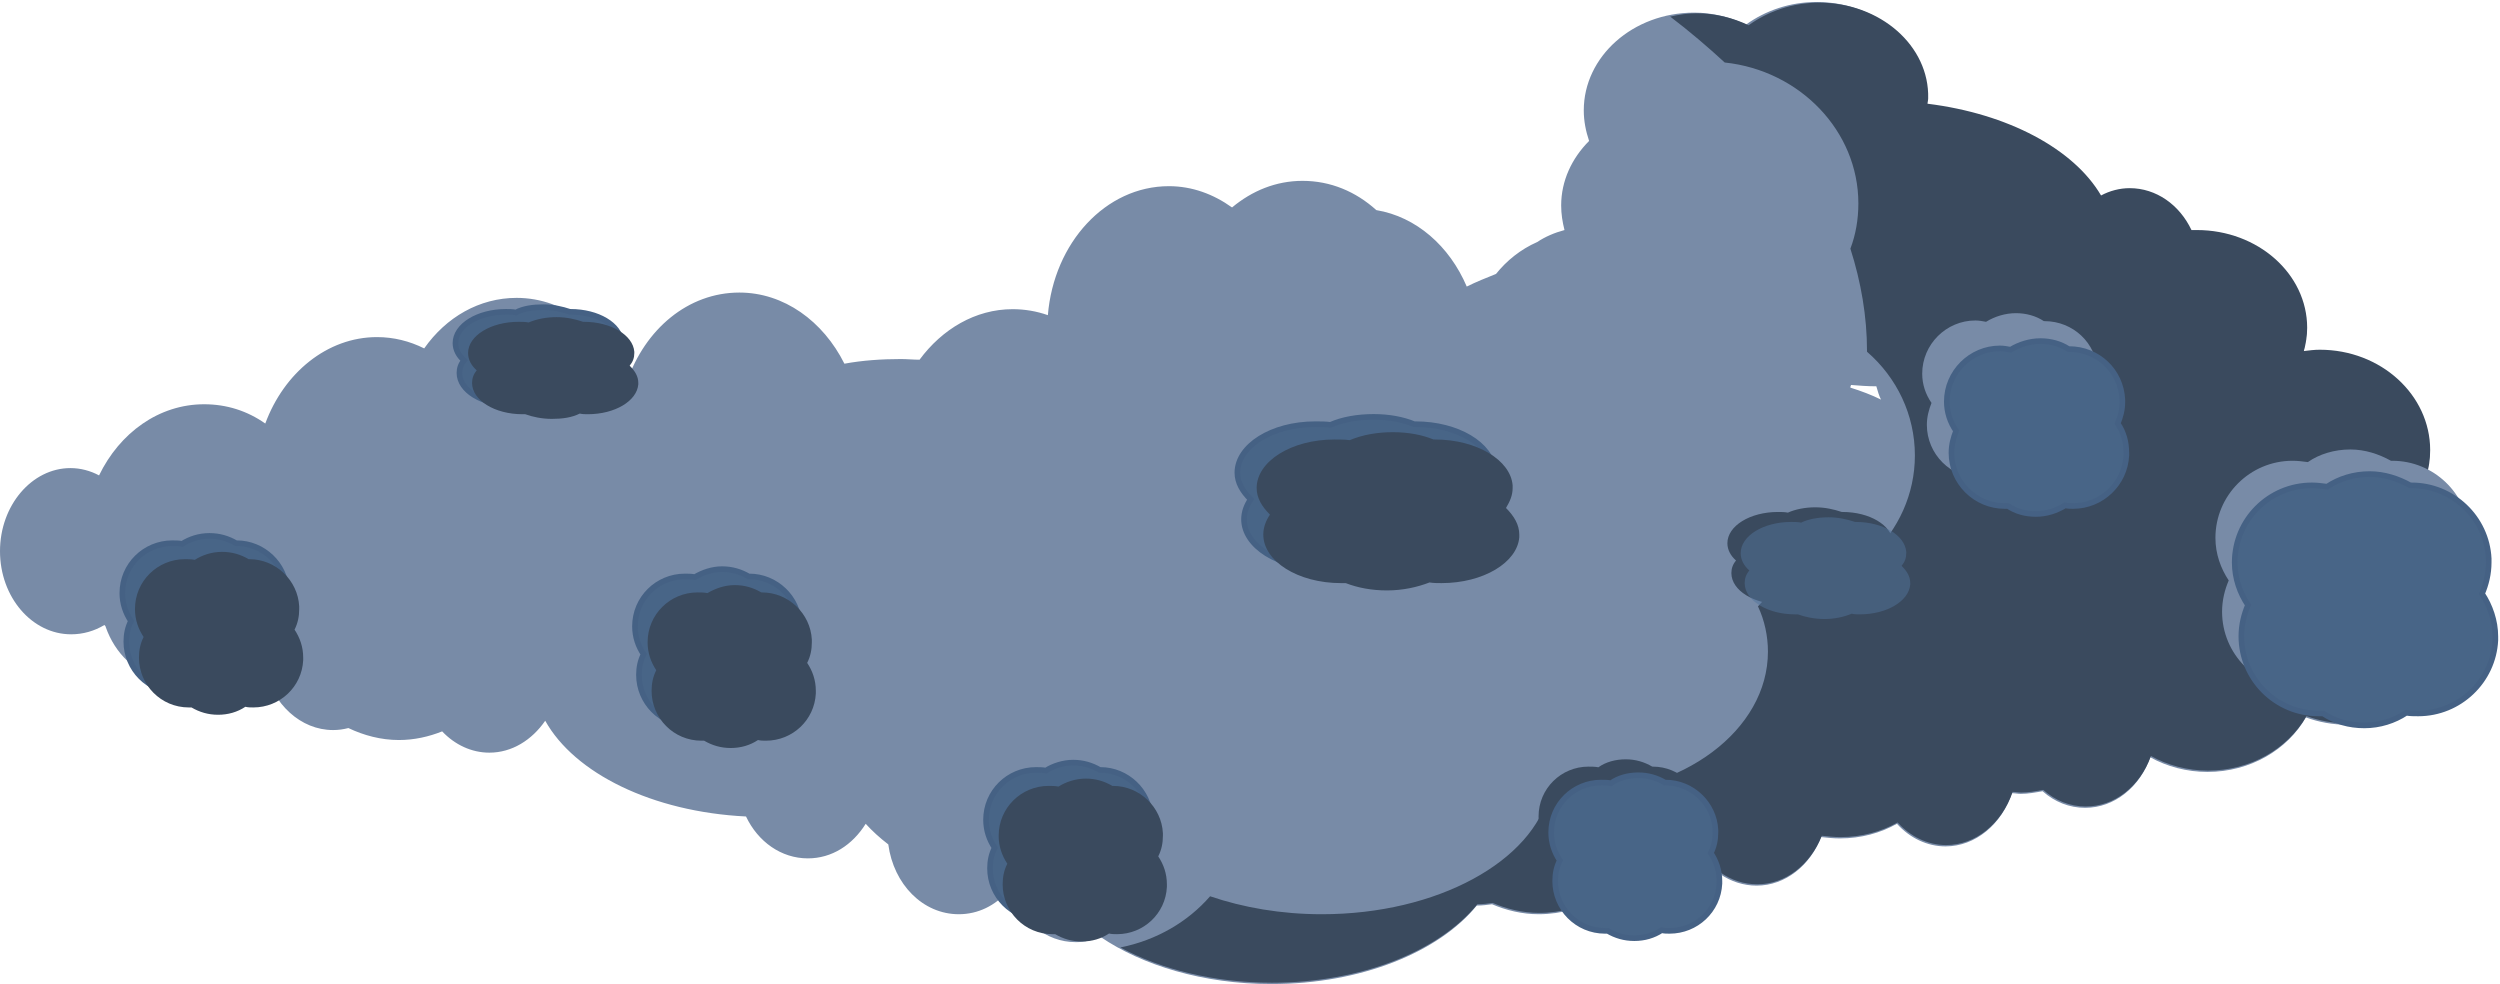 <?xml version="1.0" encoding="utf-8"?>
<!-- Generator: Adobe Illustrator 25.4.1, SVG Export Plug-In . SVG Version: 6.00 Build 0)  -->
<svg version="1.1" id="Layer_1" xmlns:sketch="http://www.bohemiancoding.com/sketch/ns"
	 xmlns="http://www.w3.org/2000/svg" xmlns:xlink="http://www.w3.org/1999/xlink" x="0px" y="0px" viewBox="0 0 376 148"
	 style="enable-background:new 0 0 376 148;" xml:space="preserve">
<style type="text/css">
	.st0{fill-rule:evenodd;clip-rule:evenodd;fill:#788BA7;}
	.st1{fill-rule:evenodd;clip-rule:evenodd;fill:#3A4A5E;}
	.st2{fill-rule:evenodd;clip-rule:evenodd;fill:#486587;stroke:#456184;stroke-width:0.848;}
	.st3{fill-rule:evenodd;clip-rule:evenodd;fill:#51729B;fill-opacity:0.507;}
</style>
<desc>Created with Sketch.</desc>
<path id="Shape" sketch:type="MSShapeGroup" class="st0" d="M273.2,0.3c-4,0-7.7,1.3-10.6,3.4c-2.3-1.1-5-1.8-7.8-1.8
	c-9.2,0-16.6,6.6-16.6,14.7c0,1.6,0.3,3.1,0.8,4.6c-2.6,2.6-4.2,6-4.2,9.7c0,1.3,0.2,2.5,0.5,3.7c-1.5,0.4-2.9,1-4.1,1.8
	c-2.5,1.1-4.6,2.8-6.2,4.8c0,0,0,0,0,0c-1.5,0.6-3,1.2-4.4,1.9c-2.6-6.1-7.6-10.5-13.6-11.5c-3.1-2.8-6.9-4.4-11.1-4.4
	c-4,0-7.6,1.5-10.6,4c-2.8-2-6-3.2-9.5-3.2c-9.5,0-17.3,8.5-18.2,19.4c-1.7-0.6-3.5-0.9-5.3-0.9c-5.6,0-10.6,3-14,7.6
	c-0.9,0-1.9-0.1-2.8-0.1c-2.9,0-5.8,0.2-8.5,0.7c-3.2-6.4-9.1-10.7-15.8-10.7c-7.7,0-14.2,5.5-16.9,13.4
	c-2.9-7.4-9.2-12.6-16.6-12.6c-5.6,0-10.6,2.9-13.9,7.6c-2.2-1.1-4.6-1.7-7.1-1.7c-7.5,0-14,5.4-16.8,13c-2.7-1.9-5.8-2.9-9.2-2.9
	c-6.8,0-12.7,4.3-15.8,10.7c-1.3-0.7-2.8-1.1-4.3-1.1C4.8,70.4,0,76,0,82.9s4.8,12.5,10.7,12.5c1.8,0,3.5-0.5,5-1.4
	c0.1,0.1,0.2,0.2,0.2,0.3c1.4,4,4.5,7,8.3,7.7c2.1,0.9,4.3,1.5,6.6,1.5c3.3,0,6.3-1,9-2.8c1.3,5.2,5.4,9.1,10.3,9.1
	c0.8,0,1.5-0.1,2.3-0.3c2.3,1.1,4.9,1.8,7.6,1.8c2.3,0,4.5-0.5,6.5-1.3c1.9,2,4.4,3.2,7.1,3.2c3.4,0,6.4-1.9,8.4-4.8
	c4.4,7.9,16.1,13.7,30.2,14.4c1.8,3.8,5.3,6.3,9.3,6.3c3.6,0,6.7-2,8.7-5.2c1,1.1,2.1,2.1,3.4,3.1c0.8,6,5.2,10.5,10.6,10.5
	c2.9,0,5.5-1.3,7.4-3.5l0.3,0c1.6,4.5,5.4,7.7,9.9,7.7c1.3,0,2.5-0.3,3.7-0.8c6.3,4.3,15.5,7.1,25.7,7.1c13.5,0,25.2-4.8,30.9-11.8
	c0.8,0,1.6-0.1,2.3-0.2c2.1,0.9,4.5,1.5,7,1.5c6.9,0,12.8-3.9,15.3-9.3c0.4-0.3,0.8-0.6,1.2-1c0.9,0.1,1.8,0.2,2.8,0.2
	c1.4,0,2.8-0.2,4.2-0.5c1.8,3.8,5.3,6.3,9.3,6.3c4.3,0,8-3,9.7-7.3c0.9,0.1,1.9,0.2,2.8,0.2c3.2,0,6.1-0.8,8.6-2.2
	c1.9,2.1,4.5,3.4,7.3,3.4c4.5,0,8.4-3.3,10-8c0.4,0,0.9,0.1,1.3,0.1c1.1,0,2.2-0.2,3.3-0.4c1.8,1.6,4,2.5,6.4,2.5
	c4.4,0,8.2-3.1,9.8-7.6c2.5,1.4,5.5,2.2,8.6,2.2c6.4,0,12-3.3,14.8-8.2c1.9,0.7,4,1.1,6.2,1.1c9.2,0,16.6-6.8,16.6-15.1
	c0-1-0.1-1.9-0.3-2.9c1.3-2.1,2-4.6,2-7.2c0-4.9-2.5-9.2-6.5-11.9c0.4-1.3,0.6-2.6,0.6-4c0-8.3-7.4-15.1-16.6-15.1
	c-0.8,0-1.6,0.1-2.4,0.2c0.3-1.1,0.5-2.3,0.5-3.5c0-8.1-7.4-14.7-16.6-14.7c-0.3,0-0.5,0-0.8,0c-1.8-3.8-5.3-6.3-9.3-6.3
	c-1.5,0-3,0.4-4.3,1.1c-4.1-7-14-12.3-26.1-13.8c0-0.3,0.1-0.5,0.1-0.8C289.8,6.8,282.4,0.3,273.2,0.3L273.2,0.3z M314.9,55
	c0.6,1.3,1.5,2.5,2.5,3.6c-0.9-0.1-1.9-0.2-2.8-0.3c0.2-1,0.3-2,0.3-3.1C314.9,55.1,314.9,55.1,314.9,55L314.9,55z M278.4,57.9
	c1.2,0.1,2.5,0.2,3.8,0.2c0.2,0.7,0.4,1.4,0.7,2c-1.4-0.7-3-1.3-4.6-1.8C278.3,58.2,278.3,58.1,278.4,57.9L278.4,57.9z"/>
<path id="Shape_00000173881196147716726230000008937165092700271285_" sketch:type="MSShapeGroup" class="st1" d="M273.6,0.4
	c-4,0-7.7,1.3-10.6,3.4c-2.3-1.1-5-1.8-7.8-1.8c-1.4,0-2.7,0.2-4,0.5c2.9,2.2,5.7,4.6,8.2,6.9c11.3,1.2,20.1,10.3,20.1,21.2
	c0,2.4-0.4,4.7-1.2,6.8c1.6,5,2.5,10.2,2.5,15.4c0,0,0,0,0,0.1c4.5,3.9,7.2,9.5,7.2,15.6c0,11.7-10,21.2-22.4,21.4
	c-0.4,0.4-0.8,0.9-1.2,1.3c1,2.1,1.5,4.5,1.5,6.8c0,11.8-12.8,21.4-28.7,21.4c-1.4,0-2.8-0.1-4.2-0.2c-2.4,10.3-16.8,18.3-34.2,18.3
	c-6.1,0-11.8-1-16.8-2.7c-3.3,3.8-8,6.6-13.5,7.7c6.1,3.3,14.1,5.3,22.8,5.3c13.5,0,25.2-4.8,30.9-11.8c0.8,0,1.6-0.1,2.3-0.2
	c2.1,0.9,4.5,1.5,7,1.5c6.9,0,12.8-3.9,15.3-9.3c0.4-0.3,0.8-0.6,1.2-1c0.9,0.1,1.8,0.2,2.8,0.2c1.4,0,2.8-0.2,4.2-0.5
	c1.8,3.8,5.3,6.3,9.3,6.3c4.3,0,8-3,9.7-7.3c0.9,0.1,1.9,0.2,2.8,0.2c3.2,0,6.1-0.8,8.6-2.2c1.9,2.1,4.5,3.4,7.3,3.4
	c4.5,0,8.4-3.3,10-8c0.4,0,0.9,0.1,1.3,0.1c1.1,0,2.2-0.2,3.3-0.4c1.8,1.6,4,2.5,6.4,2.5c4.4,0,8.2-3.1,9.8-7.6
	c2.5,1.4,5.5,2.2,8.6,2.2c6.4,0,12-3.3,14.8-8.2c1.9,0.7,4,1.1,6.2,1.1c9.2,0,16.6-6.8,16.6-15.1c0-1-0.1-1.9-0.3-2.9
	c1.3-2.1,2-4.6,2-7.2c0-4.9-2.5-9.2-6.5-11.9c0.4-1.3,0.6-2.6,0.6-4c0-8.3-7.4-15.1-16.6-15.1c-0.8,0-1.6,0.1-2.4,0.2
	c0.3-1.1,0.5-2.3,0.5-3.5c0-8.1-7.4-14.7-16.6-14.7c-0.3,0-0.5,0-0.8,0c-1.8-3.8-5.3-6.3-9.3-6.3c-1.5,0-3,0.4-4.3,1.1
	c-4.1-7-14-12.3-26.1-13.8c0-0.3,0.1-0.5,0.1-0.8C290.2,6.9,282.8,0.4,273.6,0.4L273.6,0.4z M315.4,55.1c0.6,1.3,1.5,2.5,2.5,3.6
	c-0.9-0.1-1.9-0.2-2.8-0.3c0.2-1,0.3-2,0.3-3.1C315.4,55.2,315.4,55.2,315.4,55.1L315.4,55.1z"/>
<path id="Shape_00000107549821028614645060000006842329107552555659_" sketch:type="MSShapeGroup" class="st2" d="M161.4,114.7
	c1.5,0,2.8,0.4,4,1.1h0.1c4,0,7.3,3.2,7.5,7.1c0,0.1,0,0.3,0,0.4c0,1.1-0.2,2.1-0.7,3.1c0.8,1.2,1.3,2.6,1.3,4.2c0,0.1,0,0.3,0,0.4
	c-0.2,4-3.5,7.1-7.5,7.1c-0.4,0-0.8,0-1.2-0.1c-1.2,0.8-2.6,1.2-4.1,1.2c-1.5,0-2.8-0.4-4-1.1c-0.1,0-0.3,0-0.4,0
	c-4.2,0-7.5-3.4-7.5-7.5c0-1.1,0.2-2.1,0.7-3.1c-0.8-1.2-1.3-2.6-1.3-4.2c0-4.2,3.4-7.5,7.5-7.5c0.5,0,1,0,1.5,0.1
	C158.4,115.2,159.9,114.7,161.4,114.7L161.4,114.7z"/>
<path id="Shape_00000109008028958964749740000011680730656404985744_" sketch:type="MSShapeGroup" class="st1" d="M163.3,117.1
	c1.5,0,2.8,0.4,4,1.1h0.1c4,0,7.3,3.2,7.5,7.1c0,0.1,0,0.3,0,0.4c0,1.1-0.2,2.1-0.7,3.1c0.8,1.2,1.3,2.6,1.3,4.2c0,0.1,0,0.3,0,0.4
	c-0.2,4-3.5,7.1-7.5,7.1c-0.4,0-0.8,0-1.2-0.1c-1.2,0.8-2.6,1.2-4.1,1.2c-1.5,0-2.8-0.4-4-1.1c-0.1,0-0.3,0-0.4,0
	c-4.2,0-7.5-3.4-7.5-7.5c0-1.1,0.2-2.1,0.7-3.1c-0.8-1.2-1.3-2.6-1.3-4.2c0-4.2,3.4-7.5,7.5-7.5c0.5,0,1,0,1.5,0.1
	C160.3,117.6,161.8,117.1,163.3,117.1L163.3,117.1z"/>
<path id="Shape_00000135690637609435103120000007737315583786610876_" sketch:type="MSShapeGroup" class="st1" d="M244.5,114.2
	c1.5,0,2.8,0.4,4,1.1h0.1c4,0,7.3,3.2,7.5,7.1c0,0.1,0,0.3,0,0.4c0,1.1-0.2,2.1-0.7,3.1c0.8,1.2,1.3,2.6,1.3,4.2c0,0.1,0,0.3,0,0.4
	c-0.2,4-3.5,7.1-7.5,7.1c-0.4,0-0.8,0-1.2-0.1c-1.2,0.8-2.6,1.2-4.1,1.2c-1.5,0-2.8-0.4-4-1.1c-0.1,0-0.3,0-0.4,0
	c-4.2,0-7.5-3.4-7.5-7.5c0-1.1,0.2-2.1,0.7-3.1c-0.8-1.2-1.3-2.6-1.3-4.2c0-4.2,3.4-7.5,7.5-7.5c0.5,0,1,0,1.5,0.1
	C241.5,114.6,243,114.2,244.5,114.2L244.5,114.2z"/>
<path id="Shape_00000060733606312740029430000017668972405749246871_" sketch:type="MSShapeGroup" class="st2" d="M246.4,116.6
	c1.5,0,2.8,0.4,4,1.1h0.1c4,0,7.3,3.2,7.5,7.1c0,0.1,0,0.3,0,0.4c0,1.1-0.2,2.1-0.7,3.1c0.8,1.2,1.3,2.6,1.3,4.2c0,0.1,0,0.3,0,0.4
	c-0.2,4-3.5,7.1-7.5,7.1c-0.4,0-0.8,0-1.2-0.1c-1.2,0.8-2.6,1.2-4.1,1.2c-1.5,0-2.8-0.4-4-1.1c-0.1,0-0.3,0-0.4,0
	c-4.2,0-7.5-3.4-7.5-7.5c0-1.1,0.2-2.1,0.7-3.1c-0.8-1.2-1.3-2.6-1.3-4.2c0-4.2,3.4-7.5,7.5-7.5c0.5,0,1,0,1.5,0.1
	C243.4,117,244.9,116.6,246.4,116.6L246.4,116.6z"/>
<path id="Shape_00000054249360163087527100000007724523526785711748_" sketch:type="MSShapeGroup" class="st0" d="M353.5,67.6
	c2.2,0,4.3,0.7,6.1,1.7h0.2c6.2,0,11.3,4.9,11.6,11c0,0.2,0,0.4,0,0.6c0,1.7-0.4,3.3-1,4.7c1.2,1.8,2,4.1,2,6.4c0,0.2,0,0.4,0,0.6
	c-0.3,6.1-5.4,11-11.6,11c-0.6,0-1.2,0-1.8-0.1c-1.8,1.2-4,1.9-6.3,1.9c-2.3,0-4.4-0.6-6.2-1.8c-0.2,0-0.5,0-0.7,0
	c-6.4,0-11.6-5.2-11.6-11.6c0-1.7,0.4-3.3,1-4.7c-1.2-1.8-2-4-2-6.4c0-6.4,5.2-11.6,11.6-11.6c0.8,0,1.5,0.1,2.3,0.2
	C348.8,68.3,351.1,67.6,353.5,67.6L353.5,67.6z"/>
<path id="Shape_00000127041338021339270210000013958749568010664352_" sketch:type="MSShapeGroup" class="st2" d="M356.4,71.3
	c2.2,0,4.3,0.7,6.1,1.7h0.2c6.2,0,11.3,4.9,11.6,11c0,0.2,0,0.4,0,0.6c0,1.7-0.4,3.3-1,4.7c1.2,1.8,2,4.1,2,6.4c0,0.2,0,0.4,0,0.6
	c-0.3,6.1-5.4,11-11.6,11c-0.6,0-1.2,0-1.8-0.1c-1.8,1.2-4,1.9-6.3,1.9c-2.3,0-4.4-0.6-6.2-1.8c-0.2,0-0.5,0-0.7,0
	c-6.4,0-11.6-5.2-11.6-11.6c0-1.7,0.4-3.3,1-4.7c-1.2-1.8-2-4-2-6.4c0-6.4,5.2-11.6,11.6-11.6c0.8,0,1.5,0.1,2.3,0.2
	C351.8,72,354,71.3,356.4,71.3L356.4,71.3z"/>
<path id="Shape_00000018211370396085081360000005455601354250747289_" sketch:type="MSShapeGroup" class="st0" d="M303.2,47.1
	c1.5,0,3,0.4,4.2,1.2h0.1c4.3,0,7.8,3.3,8,7.6c0,0.1,0,0.3,0,0.4c0,1.2-0.3,2.2-0.7,3.2c0.9,1.3,1.3,2.8,1.3,4.4c0,0.1,0,0.3,0,0.4
	c-0.2,4.2-3.7,7.6-8,7.6c-0.4,0-0.8,0-1.2-0.1c-1.3,0.8-2.8,1.3-4.4,1.3c-1.6,0-3-0.4-4.2-1.2c-0.2,0-0.3,0-0.5,0c-4.4,0-8-3.6-8-8
	c0-1.2,0.3-2.3,0.7-3.3c-0.9-1.3-1.4-2.8-1.4-4.4c0-4.4,3.6-8,8-8c0.5,0,1.1,0.1,1.6,0.2C300,47.6,301.6,47.1,303.2,47.1L303.2,47.1
	z"/>
<path id="Shape_00000161621544846524957880000000171971597049661856_" sketch:type="MSShapeGroup" class="st2" d="M306.9,51.3
	c1.5,0,3,0.4,4.2,1.2h0.1c4.3,0,7.8,3.3,8,7.6c0,0.1,0,0.3,0,0.4c0,1.2-0.3,2.2-0.7,3.2c0.9,1.3,1.3,2.8,1.3,4.4c0,0.1,0,0.3,0,0.4
	c-0.2,4.2-3.7,7.6-8,7.6c-0.4,0-0.8,0-1.2-0.1c-1.3,0.8-2.8,1.3-4.4,1.3c-1.6,0-3-0.4-4.2-1.2c-0.2,0-0.3,0-0.5,0c-4.4,0-8-3.6-8-8
	c0-1.2,0.3-2.3,0.7-3.3c-0.9-1.3-1.4-2.8-1.4-4.4c0-4.4,3.6-8,8-8c0.5,0,1.1,0.1,1.6,0.2C303.7,51.8,305.3,51.3,306.9,51.3
	L306.9,51.3z"/>
<path id="Shape_00000110446367054278109510000003213927441025760677_" sketch:type="MSShapeGroup" class="st2" d="M31.5,80.6
	c1.5,0,2.8,0.4,4,1.1h0.1c4,0,7.3,3.2,7.5,7.1c0,0.1,0,0.3,0,0.4c0,1.1-0.2,2.1-0.7,3.1c0.8,1.2,1.3,2.6,1.3,4.2c0,0.1,0,0.3,0,0.4
	c-0.2,4-3.5,7.1-7.5,7.1c-0.4,0-0.8,0-1.2-0.1c-1.2,0.8-2.6,1.2-4.1,1.2c-1.5,0-2.8-0.4-4-1.1c-0.1,0-0.3,0-0.4,0
	c-4.2,0-7.5-3.4-7.5-7.5c0-1.1,0.2-2.1,0.7-3.1c-0.8-1.2-1.3-2.6-1.3-4.2c0-4.2,3.4-7.5,7.5-7.5c0.5,0,1,0,1.5,0.1
	C28.5,81.1,29.9,80.6,31.5,80.6L31.5,80.6z"/>
<path id="Shape_00000153706272013117879070000018042249695474191255_" sketch:type="MSShapeGroup" class="st1" d="M33.4,83
	c1.5,0,2.8,0.4,4,1.1h0.1c4,0,7.3,3.2,7.5,7.1c0,0.1,0,0.3,0,0.4c0,1.1-0.2,2.1-0.7,3.1c0.8,1.2,1.3,2.6,1.3,4.2c0,0.1,0,0.3,0,0.4
	c-0.2,4-3.5,7.1-7.5,7.1c-0.4,0-0.8,0-1.2-0.1c-1.2,0.8-2.6,1.2-4.1,1.2c-1.5,0-2.8-0.4-4-1.1c-0.1,0-0.3,0-0.4,0
	c-4.2,0-7.5-3.4-7.5-7.5c0-1.1,0.2-2.1,0.7-3.1c-0.8-1.2-1.3-2.6-1.3-4.2c0-4.2,3.4-7.5,7.5-7.5c0.5,0,1,0,1.5,0.1
	C30.4,83.5,31.8,83,33.4,83L33.4,83z"/>
<path id="Shape_00000129186771193537162820000003755071057722500226_" sketch:type="MSShapeGroup" class="st2" d="M108.6,85.6
	c1.5,0,2.8,0.4,4,1.1h0.1c4,0,7.3,3.2,7.5,7.1c0,0.1,0,0.3,0,0.4c0,1.1-0.2,2.1-0.7,3.1c0.8,1.2,1.3,2.6,1.3,4.2c0,0.1,0,0.3,0,0.4
	c-0.2,4-3.5,7.1-7.5,7.1c-0.4,0-0.8,0-1.2-0.1c-1.2,0.8-2.6,1.2-4.1,1.2c-1.5,0-2.8-0.4-4-1.1c-0.1,0-0.3,0-0.4,0
	c-4.2,0-7.5-3.4-7.5-7.5c0-1.1,0.2-2.1,0.7-3.1c-0.8-1.2-1.3-2.6-1.3-4.2c0-4.2,3.4-7.5,7.5-7.5c0.5,0,1,0,1.5,0.1
	C105.7,86.1,107.1,85.6,108.6,85.6L108.6,85.6z"/>
<path id="Shape_00000098915575689678801210000001230397911451153564_" sketch:type="MSShapeGroup" class="st1" d="M110.5,88
	c1.5,0,2.8,0.4,4,1.1h0.1c4,0,7.3,3.2,7.5,7.1c0,0.1,0,0.3,0,0.4c0,1.1-0.2,2.1-0.7,3.1c0.8,1.2,1.3,2.6,1.3,4.2c0,0.1,0,0.3,0,0.4
	c-0.2,4-3.5,7.1-7.5,7.1c-0.4,0-0.8,0-1.2-0.1c-1.2,0.8-2.6,1.2-4.1,1.2c-1.5,0-2.8-0.4-4-1.1c-0.1,0-0.3,0-0.4,0
	c-4.2,0-7.5-3.4-7.5-7.5c0-1.1,0.2-2.1,0.7-3.1c-0.8-1.2-1.3-2.6-1.3-4.2c0-4.2,3.4-7.5,7.5-7.5c0.5,0,1,0,1.5,0.1
	C107.6,88.5,109,88,110.5,88L110.5,88z"/>
<path id="Shape_00000030462818419909443530000002027631752655799977_" sketch:type="MSShapeGroup" class="st1" d="M273,76.3
	c1.5,0,2.8,0.3,4,0.7h0.1c4.1,0,7.4,2,7.6,4.5c0,0.1,0,0.2,0,0.2c0,0.7-0.2,1.3-0.7,1.9c0.8,0.8,1.3,1.6,1.3,2.6c0,0.1,0,0.2,0,0.2
	c-0.2,2.5-3.5,4.5-7.6,4.5c-0.4,0-0.8,0-1.2-0.1c-1.2,0.5-2.6,0.8-4.1,0.8c-1.5,0-2.9-0.3-4-0.7c-0.1,0-0.3,0-0.4,0
	c-4.2,0-7.6-2.1-7.6-4.7c0-0.7,0.2-1.3,0.7-1.9c-0.8-0.7-1.3-1.6-1.3-2.6c0-2.6,3.4-4.7,7.6-4.7c0.5,0,1,0,1.5,0.1
	C270,76.6,271.5,76.3,273,76.3L273,76.3z"/>
<path id="Shape_00000156565919396833267470000007906529043237377203_" sketch:type="MSShapeGroup" class="st3" d="M275,77.8
	c1.5,0,2.8,0.3,4,0.7h0.1c4.1,0,7.4,2,7.6,4.5c0,0.1,0,0.2,0,0.2c0,0.7-0.2,1.3-0.7,1.9c0.8,0.8,1.3,1.6,1.3,2.6c0,0.1,0,0.2,0,0.2
	c-0.2,2.5-3.5,4.5-7.6,4.5c-0.4,0-0.8,0-1.2-0.1c-1.2,0.5-2.6,0.8-4.1,0.8c-1.5,0-2.9-0.3-4-0.7c-0.1,0-0.3,0-0.4,0
	c-4.2,0-7.6-2.1-7.6-4.7c0-0.7,0.2-1.3,0.7-1.9c-0.8-0.7-1.3-1.6-1.3-2.6c0-2.6,3.4-4.7,7.6-4.7c0.5,0,1,0,1.5,0.1
	C271.9,78.1,273.4,77.8,275,77.8L275,77.8z"/>
<path id="Shape_00000094597695744344305250000016930114833288163004_" sketch:type="MSShapeGroup" class="st2" d="M81.7,46.2
	c1.5,0,2.8,0.3,4,0.7h0.1c4.1,0,7.4,2,7.6,4.5c0,0.1,0,0.2,0,0.2c0,0.7-0.2,1.3-0.7,1.9c0.8,0.8,1.3,1.6,1.3,2.6c0,0.1,0,0.2,0,0.2
	c-0.2,2.5-3.5,4.5-7.6,4.5c-0.4,0-0.8,0-1.2-0.1c-1.2,0.5-2.6,0.8-4.1,0.8c-1.5,0-2.9-0.3-4-0.7c-0.1,0-0.3,0-0.4,0
	c-4.2,0-7.6-2.1-7.6-4.7c0-0.7,0.2-1.3,0.7-1.9c-0.8-0.7-1.3-1.6-1.3-2.6c0-2.6,3.4-4.7,7.6-4.7c0.5,0,1,0,1.5,0.1
	C78.7,46.4,80.2,46.2,81.7,46.2L81.7,46.2z"/>
<path id="Shape_00000004534446296258800770000004715286362913441214_" sketch:type="MSShapeGroup" class="st1" d="M83.7,47.7
	c1.5,0,2.8,0.3,4,0.7h0.1c4.1,0,7.4,2,7.6,4.5c0,0.1,0,0.2,0,0.2c0,0.7-0.2,1.3-0.7,1.9c0.8,0.8,1.3,1.6,1.3,2.6c0,0.1,0,0.2,0,0.2
	c-0.2,2.5-3.5,4.5-7.6,4.5c-0.4,0-0.8,0-1.2-0.1C86,62.8,84.6,63,83,63c-1.5,0-2.9-0.3-4-0.7c-0.1,0-0.3,0-0.4,0
	c-4.2,0-7.6-2.1-7.6-4.7c0-0.7,0.2-1.3,0.7-1.9c-0.8-0.7-1.3-1.6-1.3-2.6c0-2.6,3.4-4.7,7.6-4.7c0.5,0,1,0,1.5,0.1
	C80.7,48,82.1,47.7,83.7,47.7L83.7,47.7z"/>
<path id="Shape_00000083047257973432784490000001982844110605778818_" sketch:type="MSShapeGroup" class="st2" d="M206.6,62.7
	c2.3,0,4.4,0.4,6.1,1.1h0.2c6.3,0,11.4,3.1,11.7,6.9c0,0.1,0,0.3,0,0.4c0,1.1-0.4,2-1,3c1.2,1.2,2,2.5,2,4c0,0.1,0,0.3,0,0.4
	c-0.3,3.8-5.4,6.9-11.7,6.9c-0.6,0-1.2,0-1.8-0.1c-1.8,0.7-4,1.2-6.4,1.2c-2.3,0-4.4-0.4-6.2-1.1c-0.2,0-0.5,0-0.7,0
	c-6.5,0-11.7-3.3-11.7-7.3c0-1.1,0.4-2.1,1-3c-1.2-1.2-2-2.5-2-4c0-4,5.2-7.3,11.7-7.3c0.8,0,1.6,0,2.3,0.1
	C201.9,63.1,204.2,62.7,206.6,62.7L206.6,62.7z"/>
<path id="Shape_00000127748258303609266240000011848898480963597204_" sketch:type="MSShapeGroup" class="st1" d="M209.5,65
	c2.3,0,4.4,0.4,6.1,1.1h0.2c6.3,0,11.4,3.1,11.7,6.9c0,0.1,0,0.3,0,0.4c0,1.1-0.4,2-1,3c1.2,1.2,2,2.5,2,4c0,0.1,0,0.3,0,0.4
	c-0.3,3.8-5.4,6.9-11.7,6.9c-0.6,0-1.2,0-1.8-0.1c-1.8,0.7-4,1.2-6.4,1.2c-2.3,0-4.4-0.4-6.2-1.1c-0.2,0-0.5,0-0.7,0
	c-6.5,0-11.7-3.3-11.7-7.3c0-1.1,0.4-2.1,1-3c-1.2-1.2-2-2.5-2-4c0-4,5.2-7.3,11.7-7.3c0.8,0,1.6,0,2.3,0.1
	C204.9,65.4,207.1,65,209.5,65L209.5,65z"/>
</svg>
